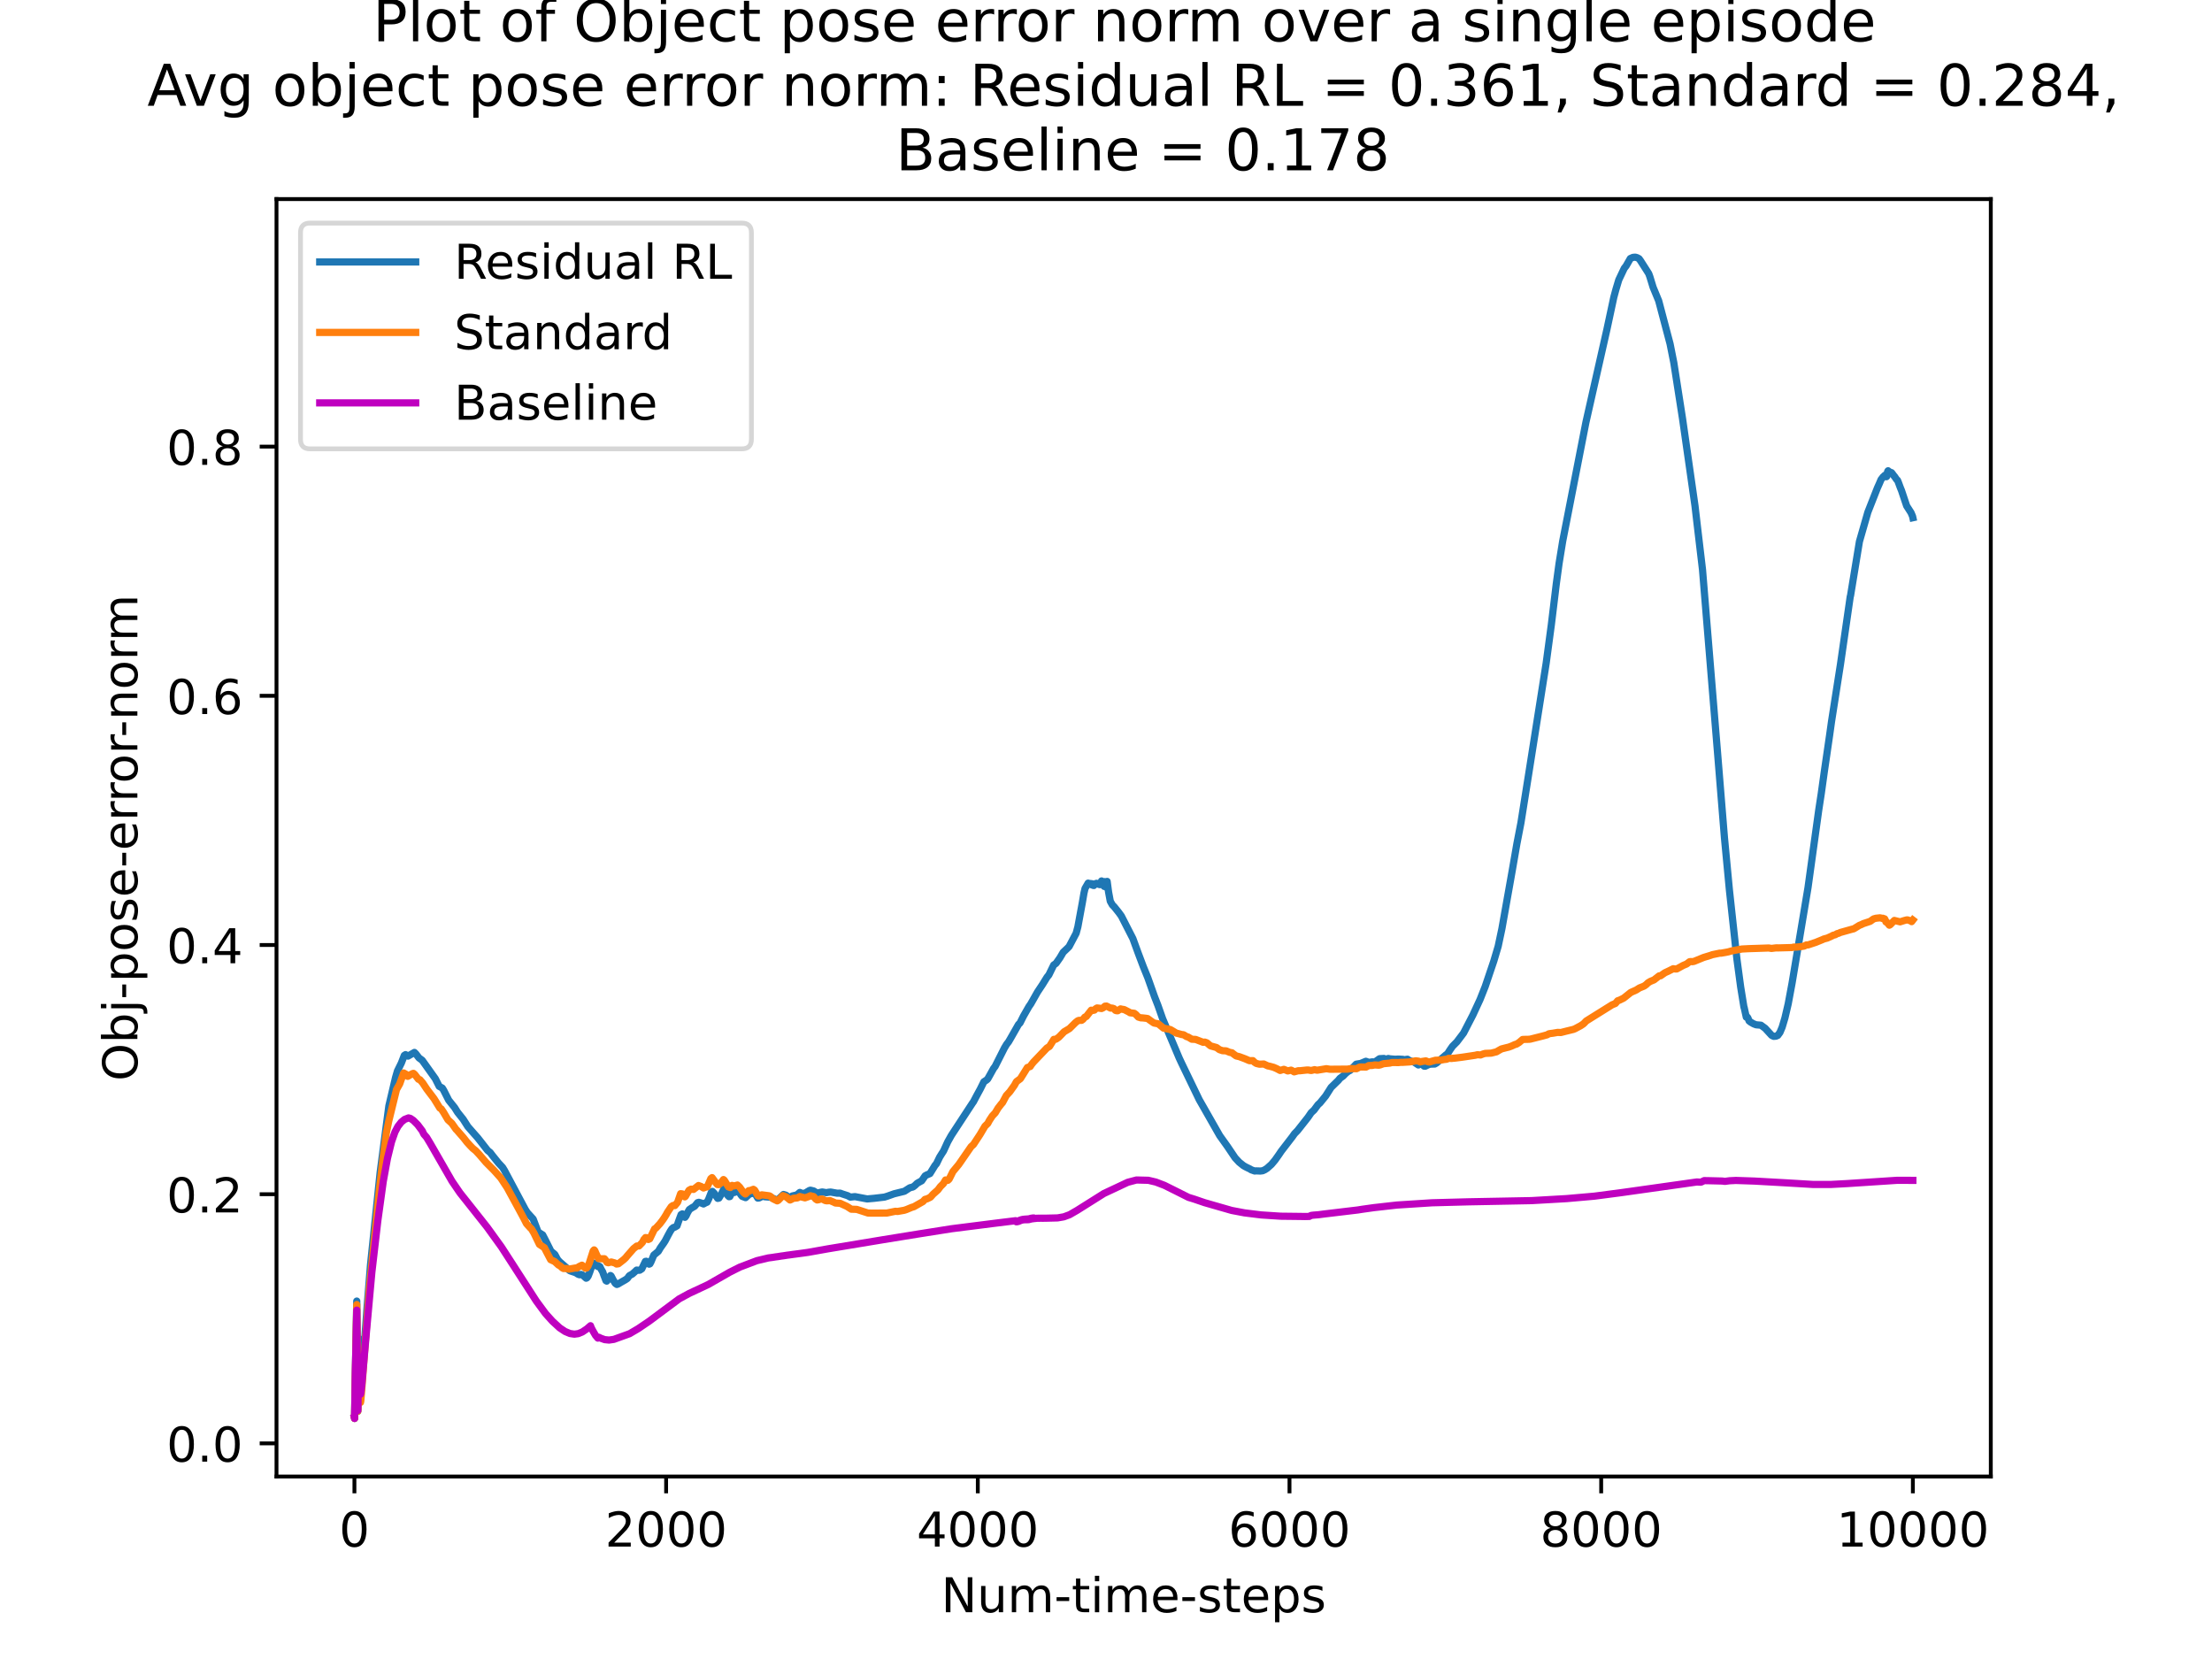 <?xml version="1.0" encoding="utf-8" standalone="no"?>
<!DOCTYPE svg PUBLIC "-//W3C//DTD SVG 1.1//EN"
  "http://www.w3.org/Graphics/SVG/1.1/DTD/svg11.dtd">
<!-- Created with matplotlib (https://matplotlib.org/) -->
<svg height="345.6pt" version="1.1" viewBox="0 0 460.8 345.6" width="460.8pt" xmlns="http://www.w3.org/2000/svg" xmlns:xlink="http://www.w3.org/1999/xlink">
 <defs>
  <style type="text/css">*{stroke-linecap:butt;stroke-linejoin:round;}</style>
 </defs>
 <g id="figure_1">
  <g id="patch_1">
   <path d="M 0 345.6 
L 460.8 345.6 
L 460.8 0 
L 0 0 
z
" style="fill:#ffffff;"/>
  </g>
  <g id="axes_1">
   <g id="patch_2">
    <path d="M 57.6 307.584 
L 414.72 307.584 
L 414.72 41.472 
L 57.6 41.472 
z
" style="fill:#ffffff;"/>
   </g>
   <g id="matplotlib.axis_1">
    <g id="xtick_1">
     <g id="line2d_1">
      <defs>
       <path d="M 0 0 
L 0 3.5 
" id="maf15438e13" style="stroke:#000000;stroke-width:0.8;"/>
      </defs>
      <g>
       <use style="stroke:#000000;stroke-width:0.8;" x="73.833" xlink:href="#maf15438e13" y="307.584"/>
      </g>
     </g>
     <g id="text_1">
      <!-- 0 -->
      <g transform="translate(70.651 322.182)scale(0.1 -0.1)">
       <defs>
        <path d="M 31.781 66.406 
Q 24.172 66.406 20.328 58.906 
Q 16.5 51.422 16.5 36.375 
Q 16.5 21.391 20.328 13.891 
Q 24.172 6.391 31.781 6.391 
Q 39.453 6.391 43.281 13.891 
Q 47.125 21.391 47.125 36.375 
Q 47.125 51.422 43.281 58.906 
Q 39.453 66.406 31.781 66.406 
z
M 31.781 74.219 
Q 44.047 74.219 50.516 64.516 
Q 56.984 54.828 56.984 36.375 
Q 56.984 17.969 50.516 8.266 
Q 44.047 -1.422 31.781 -1.422 
Q 19.531 -1.422 13.062 8.266 
Q 6.594 17.969 6.594 36.375 
Q 6.594 54.828 13.062 64.516 
Q 19.531 74.219 31.781 74.219 
z
" id="DejaVuSans-48"/>
       </defs>
       <use xlink:href="#DejaVuSans-48"/>
      </g>
     </g>
    </g>
    <g id="xtick_2">
     <g id="line2d_2">
      <g>
       <use style="stroke:#000000;stroke-width:0.8;" x="138.764" xlink:href="#maf15438e13" y="307.584"/>
      </g>
     </g>
     <g id="text_2">
      <!-- 2000 -->
      <g transform="translate(126.039 322.182)scale(0.1 -0.1)">
       <defs>
        <path d="M 19.188 8.297 
L 53.609 8.297 
L 53.609 0 
L 7.328 0 
L 7.328 8.297 
Q 12.938 14.109 22.625 23.891 
Q 32.328 33.688 34.812 36.531 
Q 39.547 41.844 41.422 45.531 
Q 43.312 49.219 43.312 52.781 
Q 43.312 58.594 39.234 62.25 
Q 35.156 65.922 28.609 65.922 
Q 23.969 65.922 18.812 64.312 
Q 13.672 62.703 7.812 59.422 
L 7.812 69.391 
Q 13.766 71.781 18.938 73 
Q 24.125 74.219 28.422 74.219 
Q 39.75 74.219 46.484 68.547 
Q 53.219 62.891 53.219 53.422 
Q 53.219 48.922 51.531 44.891 
Q 49.859 40.875 45.406 35.406 
Q 44.188 33.984 37.641 27.219 
Q 31.109 20.453 19.188 8.297 
z
" id="DejaVuSans-50"/>
       </defs>
       <use xlink:href="#DejaVuSans-50"/>
       <use x="63.623" xlink:href="#DejaVuSans-48"/>
       <use x="127.246" xlink:href="#DejaVuSans-48"/>
       <use x="190.869" xlink:href="#DejaVuSans-48"/>
      </g>
     </g>
    </g>
    <g id="xtick_3">
     <g id="line2d_3">
      <g>
       <use style="stroke:#000000;stroke-width:0.8;" x="203.695" xlink:href="#maf15438e13" y="307.584"/>
      </g>
     </g>
     <g id="text_3">
      <!-- 4000 -->
      <g transform="translate(190.97 322.182)scale(0.1 -0.1)">
       <defs>
        <path d="M 37.797 64.312 
L 12.891 25.391 
L 37.797 25.391 
z
M 35.203 72.906 
L 47.609 72.906 
L 47.609 25.391 
L 58.016 25.391 
L 58.016 17.188 
L 47.609 17.188 
L 47.609 0 
L 37.797 0 
L 37.797 17.188 
L 4.891 17.188 
L 4.891 26.703 
z
" id="DejaVuSans-52"/>
       </defs>
       <use xlink:href="#DejaVuSans-52"/>
       <use x="63.623" xlink:href="#DejaVuSans-48"/>
       <use x="127.246" xlink:href="#DejaVuSans-48"/>
       <use x="190.869" xlink:href="#DejaVuSans-48"/>
      </g>
     </g>
    </g>
    <g id="xtick_4">
     <g id="line2d_4">
      <g>
       <use style="stroke:#000000;stroke-width:0.8;" x="268.625" xlink:href="#maf15438e13" y="307.584"/>
      </g>
     </g>
     <g id="text_4">
      <!-- 6000 -->
      <g transform="translate(255.9 322.182)scale(0.1 -0.1)">
       <defs>
        <path d="M 33.016 40.375 
Q 26.375 40.375 22.484 35.828 
Q 18.609 31.297 18.609 23.391 
Q 18.609 15.531 22.484 10.953 
Q 26.375 6.391 33.016 6.391 
Q 39.656 6.391 43.531 10.953 
Q 47.406 15.531 47.406 23.391 
Q 47.406 31.297 43.531 35.828 
Q 39.656 40.375 33.016 40.375 
z
M 52.594 71.297 
L 52.594 62.312 
Q 48.875 64.062 45.094 64.984 
Q 41.312 65.922 37.594 65.922 
Q 27.828 65.922 22.672 59.328 
Q 17.531 52.734 16.797 39.406 
Q 19.672 43.656 24.016 45.922 
Q 28.375 48.188 33.594 48.188 
Q 44.578 48.188 50.953 41.516 
Q 57.328 34.859 57.328 23.391 
Q 57.328 12.156 50.688 5.359 
Q 44.047 -1.422 33.016 -1.422 
Q 20.359 -1.422 13.672 8.266 
Q 6.984 17.969 6.984 36.375 
Q 6.984 53.656 15.188 63.938 
Q 23.391 74.219 37.203 74.219 
Q 40.922 74.219 44.703 73.484 
Q 48.484 72.75 52.594 71.297 
z
" id="DejaVuSans-54"/>
       </defs>
       <use xlink:href="#DejaVuSans-54"/>
       <use x="63.623" xlink:href="#DejaVuSans-48"/>
       <use x="127.246" xlink:href="#DejaVuSans-48"/>
       <use x="190.869" xlink:href="#DejaVuSans-48"/>
      </g>
     </g>
    </g>
    <g id="xtick_5">
     <g id="line2d_5">
      <g>
       <use style="stroke:#000000;stroke-width:0.8;" x="333.556" xlink:href="#maf15438e13" y="307.584"/>
      </g>
     </g>
     <g id="text_5">
      <!-- 8000 -->
      <g transform="translate(320.831 322.182)scale(0.1 -0.1)">
       <defs>
        <path d="M 31.781 34.625 
Q 24.75 34.625 20.719 30.859 
Q 16.703 27.094 16.703 20.516 
Q 16.703 13.922 20.719 10.156 
Q 24.75 6.391 31.781 6.391 
Q 38.812 6.391 42.859 10.172 
Q 46.922 13.969 46.922 20.516 
Q 46.922 27.094 42.891 30.859 
Q 38.875 34.625 31.781 34.625 
z
M 21.922 38.812 
Q 15.578 40.375 12.031 44.719 
Q 8.5 49.078 8.5 55.328 
Q 8.5 64.062 14.719 69.141 
Q 20.953 74.219 31.781 74.219 
Q 42.672 74.219 48.875 69.141 
Q 55.078 64.062 55.078 55.328 
Q 55.078 49.078 51.531 44.719 
Q 48 40.375 41.703 38.812 
Q 48.828 37.156 52.797 32.312 
Q 56.781 27.484 56.781 20.516 
Q 56.781 9.906 50.312 4.234 
Q 43.844 -1.422 31.781 -1.422 
Q 19.734 -1.422 13.25 4.234 
Q 6.781 9.906 6.781 20.516 
Q 6.781 27.484 10.781 32.312 
Q 14.797 37.156 21.922 38.812 
z
M 18.312 54.391 
Q 18.312 48.734 21.844 45.562 
Q 25.391 42.391 31.781 42.391 
Q 38.141 42.391 41.719 45.562 
Q 45.312 48.734 45.312 54.391 
Q 45.312 60.062 41.719 63.234 
Q 38.141 66.406 31.781 66.406 
Q 25.391 66.406 21.844 63.234 
Q 18.312 60.062 18.312 54.391 
z
" id="DejaVuSans-56"/>
       </defs>
       <use xlink:href="#DejaVuSans-56"/>
       <use x="63.623" xlink:href="#DejaVuSans-48"/>
       <use x="127.246" xlink:href="#DejaVuSans-48"/>
       <use x="190.869" xlink:href="#DejaVuSans-48"/>
      </g>
     </g>
    </g>
    <g id="xtick_6">
     <g id="line2d_6">
      <g>
       <use style="stroke:#000000;stroke-width:0.8;" x="398.487" xlink:href="#maf15438e13" y="307.584"/>
      </g>
     </g>
     <g id="text_6">
      <!-- 10000 -->
      <g transform="translate(382.581 322.182)scale(0.1 -0.1)">
       <defs>
        <path d="M 12.406 8.297 
L 28.516 8.297 
L 28.516 63.922 
L 10.984 60.406 
L 10.984 69.391 
L 28.422 72.906 
L 38.281 72.906 
L 38.281 8.297 
L 54.391 8.297 
L 54.391 0 
L 12.406 0 
z
" id="DejaVuSans-49"/>
       </defs>
       <use xlink:href="#DejaVuSans-49"/>
       <use x="63.623" xlink:href="#DejaVuSans-48"/>
       <use x="127.246" xlink:href="#DejaVuSans-48"/>
       <use x="190.869" xlink:href="#DejaVuSans-48"/>
       <use x="254.492" xlink:href="#DejaVuSans-48"/>
      </g>
     </g>
    </g>
    <g id="text_7">
     <!-- Num-time-steps -->
     <g transform="translate(196.056 335.861)scale(0.1 -0.1)">
      <defs>
       <path d="M 9.812 72.906 
L 23.094 72.906 
L 55.422 11.922 
L 55.422 72.906 
L 64.984 72.906 
L 64.984 0 
L 51.703 0 
L 19.391 60.984 
L 19.391 0 
L 9.812 0 
z
" id="DejaVuSans-78"/>
       <path d="M 8.5 21.578 
L 8.5 54.688 
L 17.484 54.688 
L 17.484 21.922 
Q 17.484 14.156 20.5 10.266 
Q 23.531 6.391 29.594 6.391 
Q 36.859 6.391 41.078 11.031 
Q 45.312 15.672 45.312 23.688 
L 45.312 54.688 
L 54.297 54.688 
L 54.297 0 
L 45.312 0 
L 45.312 8.406 
Q 42.047 3.422 37.719 1 
Q 33.406 -1.422 27.688 -1.422 
Q 18.266 -1.422 13.375 4.438 
Q 8.5 10.297 8.5 21.578 
z
M 31.109 56 
z
" id="DejaVuSans-117"/>
       <path d="M 52 44.188 
Q 55.375 50.25 60.062 53.125 
Q 64.75 56 71.094 56 
Q 79.641 56 84.281 50.016 
Q 88.922 44.047 88.922 33.016 
L 88.922 0 
L 79.891 0 
L 79.891 32.719 
Q 79.891 40.578 77.094 44.375 
Q 74.312 48.188 68.609 48.188 
Q 61.625 48.188 57.562 43.547 
Q 53.516 38.922 53.516 30.906 
L 53.516 0 
L 44.484 0 
L 44.484 32.719 
Q 44.484 40.625 41.703 44.406 
Q 38.922 48.188 33.109 48.188 
Q 26.219 48.188 22.156 43.531 
Q 18.109 38.875 18.109 30.906 
L 18.109 0 
L 9.078 0 
L 9.078 54.688 
L 18.109 54.688 
L 18.109 46.188 
Q 21.188 51.219 25.484 53.609 
Q 29.781 56 35.688 56 
Q 41.656 56 45.828 52.969 
Q 50 49.953 52 44.188 
z
" id="DejaVuSans-109"/>
       <path d="M 4.891 31.391 
L 31.203 31.391 
L 31.203 23.391 
L 4.891 23.391 
z
" id="DejaVuSans-45"/>
       <path d="M 18.312 70.219 
L 18.312 54.688 
L 36.812 54.688 
L 36.812 47.703 
L 18.312 47.703 
L 18.312 18.016 
Q 18.312 11.328 20.141 9.422 
Q 21.969 7.516 27.594 7.516 
L 36.812 7.516 
L 36.812 0 
L 27.594 0 
Q 17.188 0 13.234 3.875 
Q 9.281 7.766 9.281 18.016 
L 9.281 47.703 
L 2.688 47.703 
L 2.688 54.688 
L 9.281 54.688 
L 9.281 70.219 
z
" id="DejaVuSans-116"/>
       <path d="M 9.422 54.688 
L 18.406 54.688 
L 18.406 0 
L 9.422 0 
z
M 9.422 75.984 
L 18.406 75.984 
L 18.406 64.594 
L 9.422 64.594 
z
" id="DejaVuSans-105"/>
       <path d="M 56.203 29.594 
L 56.203 25.203 
L 14.891 25.203 
Q 15.484 15.922 20.484 11.062 
Q 25.484 6.203 34.422 6.203 
Q 39.594 6.203 44.453 7.469 
Q 49.312 8.734 54.109 11.281 
L 54.109 2.781 
Q 49.266 0.734 44.188 -0.344 
Q 39.109 -1.422 33.891 -1.422 
Q 20.797 -1.422 13.156 6.188 
Q 5.516 13.812 5.516 26.812 
Q 5.516 40.234 12.766 48.109 
Q 20.016 56 32.328 56 
Q 43.359 56 49.781 48.891 
Q 56.203 41.797 56.203 29.594 
z
M 47.219 32.234 
Q 47.125 39.594 43.094 43.984 
Q 39.062 48.391 32.422 48.391 
Q 24.906 48.391 20.391 44.141 
Q 15.875 39.891 15.188 32.172 
z
" id="DejaVuSans-101"/>
       <path d="M 44.281 53.078 
L 44.281 44.578 
Q 40.484 46.531 36.375 47.5 
Q 32.281 48.484 27.875 48.484 
Q 21.188 48.484 17.844 46.438 
Q 14.5 44.391 14.5 40.281 
Q 14.5 37.156 16.891 35.375 
Q 19.281 33.594 26.516 31.984 
L 29.594 31.297 
Q 39.156 29.25 43.188 25.516 
Q 47.219 21.781 47.219 15.094 
Q 47.219 7.469 41.188 3.016 
Q 35.156 -1.422 24.609 -1.422 
Q 20.219 -1.422 15.453 -0.562 
Q 10.688 0.297 5.422 2 
L 5.422 11.281 
Q 10.406 8.688 15.234 7.391 
Q 20.062 6.109 24.812 6.109 
Q 31.156 6.109 34.562 8.281 
Q 37.984 10.453 37.984 14.406 
Q 37.984 18.062 35.516 20.016 
Q 33.062 21.969 24.703 23.781 
L 21.578 24.516 
Q 13.234 26.266 9.516 29.906 
Q 5.812 33.547 5.812 39.891 
Q 5.812 47.609 11.281 51.797 
Q 16.75 56 26.812 56 
Q 31.781 56 36.172 55.266 
Q 40.578 54.547 44.281 53.078 
z
" id="DejaVuSans-115"/>
       <path d="M 18.109 8.203 
L 18.109 -20.797 
L 9.078 -20.797 
L 9.078 54.688 
L 18.109 54.688 
L 18.109 46.391 
Q 20.953 51.266 25.266 53.625 
Q 29.594 56 35.594 56 
Q 45.562 56 51.781 48.094 
Q 58.016 40.188 58.016 27.297 
Q 58.016 14.406 51.781 6.484 
Q 45.562 -1.422 35.594 -1.422 
Q 29.594 -1.422 25.266 0.953 
Q 20.953 3.328 18.109 8.203 
z
M 48.688 27.297 
Q 48.688 37.203 44.609 42.844 
Q 40.531 48.484 33.406 48.484 
Q 26.266 48.484 22.188 42.844 
Q 18.109 37.203 18.109 27.297 
Q 18.109 17.391 22.188 11.75 
Q 26.266 6.109 33.406 6.109 
Q 40.531 6.109 44.609 11.75 
Q 48.688 17.391 48.688 27.297 
z
" id="DejaVuSans-112"/>
      </defs>
      <use xlink:href="#DejaVuSans-78"/>
      <use x="74.805" xlink:href="#DejaVuSans-117"/>
      <use x="138.184" xlink:href="#DejaVuSans-109"/>
      <use x="235.596" xlink:href="#DejaVuSans-45"/>
      <use x="271.68" xlink:href="#DejaVuSans-116"/>
      <use x="310.889" xlink:href="#DejaVuSans-105"/>
      <use x="338.672" xlink:href="#DejaVuSans-109"/>
      <use x="436.084" xlink:href="#DejaVuSans-101"/>
      <use x="497.607" xlink:href="#DejaVuSans-45"/>
      <use x="533.691" xlink:href="#DejaVuSans-115"/>
      <use x="585.791" xlink:href="#DejaVuSans-116"/>
      <use x="625" xlink:href="#DejaVuSans-101"/>
      <use x="686.523" xlink:href="#DejaVuSans-112"/>
      <use x="750" xlink:href="#DejaVuSans-115"/>
     </g>
    </g>
   </g>
   <g id="matplotlib.axis_2">
    <g id="ytick_1">
     <g id="line2d_7">
      <defs>
       <path d="M 0 0 
L -3.5 0 
" id="m81393dacf2" style="stroke:#000000;stroke-width:0.8;"/>
      </defs>
      <g>
       <use style="stroke:#000000;stroke-width:0.8;" x="57.6" xlink:href="#m81393dacf2" y="300.686"/>
      </g>
     </g>
     <g id="text_8">
      <!-- 0.0 -->
      <g transform="translate(34.697 304.485)scale(0.1 -0.1)">
       <defs>
        <path d="M 10.688 12.406 
L 21 12.406 
L 21 0 
L 10.688 0 
z
" id="DejaVuSans-46"/>
       </defs>
       <use xlink:href="#DejaVuSans-48"/>
       <use x="63.623" xlink:href="#DejaVuSans-46"/>
       <use x="95.41" xlink:href="#DejaVuSans-48"/>
      </g>
     </g>
    </g>
    <g id="ytick_2">
     <g id="line2d_8">
      <g>
       <use style="stroke:#000000;stroke-width:0.8;" x="57.6" xlink:href="#m81393dacf2" y="248.774"/>
      </g>
     </g>
     <g id="text_9">
      <!-- 0.2 -->
      <g transform="translate(34.697 252.573)scale(0.1 -0.1)">
       <use xlink:href="#DejaVuSans-48"/>
       <use x="63.623" xlink:href="#DejaVuSans-46"/>
       <use x="95.41" xlink:href="#DejaVuSans-50"/>
      </g>
     </g>
    </g>
    <g id="ytick_3">
     <g id="line2d_9">
      <g>
       <use style="stroke:#000000;stroke-width:0.8;" x="57.6" xlink:href="#m81393dacf2" y="196.861"/>
      </g>
     </g>
     <g id="text_10">
      <!-- 0.4 -->
      <g transform="translate(34.697 200.66)scale(0.1 -0.1)">
       <use xlink:href="#DejaVuSans-48"/>
       <use x="63.623" xlink:href="#DejaVuSans-46"/>
       <use x="95.41" xlink:href="#DejaVuSans-52"/>
      </g>
     </g>
    </g>
    <g id="ytick_4">
     <g id="line2d_10">
      <g>
       <use style="stroke:#000000;stroke-width:0.8;" x="57.6" xlink:href="#m81393dacf2" y="144.949"/>
      </g>
     </g>
     <g id="text_11">
      <!-- 0.6 -->
      <g transform="translate(34.697 148.748)scale(0.1 -0.1)">
       <use xlink:href="#DejaVuSans-48"/>
       <use x="63.623" xlink:href="#DejaVuSans-46"/>
       <use x="95.41" xlink:href="#DejaVuSans-54"/>
      </g>
     </g>
    </g>
    <g id="ytick_5">
     <g id="line2d_11">
      <g>
       <use style="stroke:#000000;stroke-width:0.8;" x="57.6" xlink:href="#m81393dacf2" y="93.036"/>
      </g>
     </g>
     <g id="text_12">
      <!-- 0.8 -->
      <g transform="translate(34.697 96.836)scale(0.1 -0.1)">
       <use xlink:href="#DejaVuSans-48"/>
       <use x="63.623" xlink:href="#DejaVuSans-46"/>
       <use x="95.41" xlink:href="#DejaVuSans-56"/>
      </g>
     </g>
    </g>
    <g id="text_13">
     <!-- Obj-pose-error-norm -->
     <g transform="translate(28.617 225.204)rotate(-90)scale(0.1 -0.1)">
      <defs>
       <path d="M 39.406 66.219 
Q 28.656 66.219 22.328 58.203 
Q 16.016 50.203 16.016 36.375 
Q 16.016 22.609 22.328 14.594 
Q 28.656 6.594 39.406 6.594 
Q 50.141 6.594 56.422 14.594 
Q 62.703 22.609 62.703 36.375 
Q 62.703 50.203 56.422 58.203 
Q 50.141 66.219 39.406 66.219 
z
M 39.406 74.219 
Q 54.734 74.219 63.906 63.938 
Q 73.094 53.656 73.094 36.375 
Q 73.094 19.141 63.906 8.859 
Q 54.734 -1.422 39.406 -1.422 
Q 24.031 -1.422 14.812 8.828 
Q 5.609 19.094 5.609 36.375 
Q 5.609 53.656 14.812 63.938 
Q 24.031 74.219 39.406 74.219 
z
" id="DejaVuSans-79"/>
       <path d="M 48.688 27.297 
Q 48.688 37.203 44.609 42.844 
Q 40.531 48.484 33.406 48.484 
Q 26.266 48.484 22.188 42.844 
Q 18.109 37.203 18.109 27.297 
Q 18.109 17.391 22.188 11.75 
Q 26.266 6.109 33.406 6.109 
Q 40.531 6.109 44.609 11.75 
Q 48.688 17.391 48.688 27.297 
z
M 18.109 46.391 
Q 20.953 51.266 25.266 53.625 
Q 29.594 56 35.594 56 
Q 45.562 56 51.781 48.094 
Q 58.016 40.188 58.016 27.297 
Q 58.016 14.406 51.781 6.484 
Q 45.562 -1.422 35.594 -1.422 
Q 29.594 -1.422 25.266 0.953 
Q 20.953 3.328 18.109 8.203 
L 18.109 0 
L 9.078 0 
L 9.078 75.984 
L 18.109 75.984 
z
" id="DejaVuSans-98"/>
       <path d="M 9.422 54.688 
L 18.406 54.688 
L 18.406 -0.984 
Q 18.406 -11.422 14.422 -16.109 
Q 10.453 -20.797 1.609 -20.797 
L -1.812 -20.797 
L -1.812 -13.188 
L 0.594 -13.188 
Q 5.719 -13.188 7.562 -10.812 
Q 9.422 -8.453 9.422 -0.984 
z
M 9.422 75.984 
L 18.406 75.984 
L 18.406 64.594 
L 9.422 64.594 
z
" id="DejaVuSans-106"/>
       <path d="M 30.609 48.391 
Q 23.391 48.391 19.188 42.75 
Q 14.984 37.109 14.984 27.297 
Q 14.984 17.484 19.156 11.844 
Q 23.344 6.203 30.609 6.203 
Q 37.797 6.203 41.984 11.859 
Q 46.188 17.531 46.188 27.297 
Q 46.188 37.016 41.984 42.703 
Q 37.797 48.391 30.609 48.391 
z
M 30.609 56 
Q 42.328 56 49.016 48.375 
Q 55.719 40.766 55.719 27.297 
Q 55.719 13.875 49.016 6.219 
Q 42.328 -1.422 30.609 -1.422 
Q 18.844 -1.422 12.172 6.219 
Q 5.516 13.875 5.516 27.297 
Q 5.516 40.766 12.172 48.375 
Q 18.844 56 30.609 56 
z
" id="DejaVuSans-111"/>
       <path d="M 41.109 46.297 
Q 39.594 47.172 37.812 47.578 
Q 36.031 48 33.891 48 
Q 26.266 48 22.188 43.047 
Q 18.109 38.094 18.109 28.812 
L 18.109 0 
L 9.078 0 
L 9.078 54.688 
L 18.109 54.688 
L 18.109 46.188 
Q 20.953 51.172 25.484 53.578 
Q 30.031 56 36.531 56 
Q 37.453 56 38.578 55.875 
Q 39.703 55.766 41.062 55.516 
z
" id="DejaVuSans-114"/>
       <path d="M 54.891 33.016 
L 54.891 0 
L 45.906 0 
L 45.906 32.719 
Q 45.906 40.484 42.875 44.328 
Q 39.844 48.188 33.797 48.188 
Q 26.516 48.188 22.312 43.547 
Q 18.109 38.922 18.109 30.906 
L 18.109 0 
L 9.078 0 
L 9.078 54.688 
L 18.109 54.688 
L 18.109 46.188 
Q 21.344 51.125 25.703 53.562 
Q 30.078 56 35.797 56 
Q 45.219 56 50.047 50.172 
Q 54.891 44.344 54.891 33.016 
z
" id="DejaVuSans-110"/>
      </defs>
      <use xlink:href="#DejaVuSans-79"/>
      <use x="78.711" xlink:href="#DejaVuSans-98"/>
      <use x="142.188" xlink:href="#DejaVuSans-106"/>
      <use x="169.971" xlink:href="#DejaVuSans-45"/>
      <use x="206.055" xlink:href="#DejaVuSans-112"/>
      <use x="269.531" xlink:href="#DejaVuSans-111"/>
      <use x="330.713" xlink:href="#DejaVuSans-115"/>
      <use x="382.812" xlink:href="#DejaVuSans-101"/>
      <use x="444.336" xlink:href="#DejaVuSans-45"/>
      <use x="480.42" xlink:href="#DejaVuSans-101"/>
      <use x="541.943" xlink:href="#DejaVuSans-114"/>
      <use x="581.307" xlink:href="#DejaVuSans-114"/>
      <use x="620.17" xlink:href="#DejaVuSans-111"/>
      <use x="681.352" xlink:href="#DejaVuSans-114"/>
      <use x="716.09" xlink:href="#DejaVuSans-45"/>
      <use x="752.174" xlink:href="#DejaVuSans-110"/>
      <use x="815.553" xlink:href="#DejaVuSans-111"/>
      <use x="876.734" xlink:href="#DejaVuSans-114"/>
      <use x="916.098" xlink:href="#DejaVuSans-109"/>
     </g>
    </g>
   </g>
   <g id="line2d_12">
    <path clip-path="url(#pe93ed4d5ac)" d="M 73.833 295.332 
L 73.865 295.488 
L 74.028 286.001 
L 74.32 271.036 
L 74.515 294.024 
L 74.547 292.088 
L 74.644 278.752 
L 74.677 281.355 
L 74.872 289.132 
L 75.066 290.453 
L 75.131 290.237 
L 75.326 288.217 
L 76.43 272.792 
L 77.177 263.53 
L 79.19 244.239 
L 81.008 230.368 
L 82.404 224.442 
L 82.793 223.108 
L 83.605 221.452 
L 84.222 219.862 
L 84.481 219.699 
L 85.001 220.004 
L 86.332 219.237 
L 86.624 219.523 
L 87.273 220.374 
L 87.955 220.88 
L 90.682 224.702 
L 91.494 226.309 
L 92.143 226.664 
L 92.435 227.138 
L 93.474 229.189 
L 94.708 230.727 
L 95.325 231.709 
L 96.494 233.172 
L 97.468 234.7 
L 98.864 236.289 
L 99.513 237.018 
L 101.591 239.67 
L 102.11 240.083 
L 102.597 240.725 
L 103.831 242.258 
L 104.707 243.198 
L 105.097 243.835 
L 109.415 251.938 
L 109.837 252.598 
L 111.071 253.955 
L 112.077 256.595 
L 112.369 256.824 
L 113.051 257.255 
L 113.635 258.378 
L 114.772 260.648 
L 115.583 261.322 
L 116.135 262.357 
L 116.525 262.808 
L 118.278 264.334 
L 118.668 264.697 
L 118.96 264.81 
L 119.934 265.127 
L 120.323 265.387 
L 120.518 265.491 
L 120.745 265.559 
L 121.037 265.481 
L 121.362 265.607 
L 122.109 266.276 
L 122.271 266.194 
L 122.531 265.833 
L 122.856 264.999 
L 123.44 263.288 
L 123.765 263.138 
L 123.992 263.371 
L 124.317 263.715 
L 124.511 263.679 
L 124.544 263.614 
L 124.576 263.857 
L 124.674 263.823 
L 124.836 263.775 
L 124.966 263.856 
L 125.193 264.343 
L 125.55 264.951 
L 125.745 265.519 
L 126.232 266.787 
L 126.394 266.881 
L 126.654 266.562 
L 127.173 265.712 
L 127.303 265.807 
L 127.758 266.676 
L 128.18 267.353 
L 128.505 267.578 
L 128.797 267.464 
L 129.284 267.168 
L 130.258 266.615 
L 130.68 266.334 
L 131.102 265.749 
L 131.719 265.411 
L 132.206 264.984 
L 132.628 264.581 
L 133.05 264.621 
L 133.277 264.601 
L 133.699 264.323 
L 134.446 262.772 
L 134.641 262.742 
L 134.9 263.06 
L 135.225 263.352 
L 135.387 263.281 
L 135.614 262.86 
L 136.199 261.458 
L 136.426 261.269 
L 137.14 260.678 
L 137.562 259.955 
L 138.244 258.995 
L 138.569 258.491 
L 139.186 257.309 
L 139.64 256.479 
L 139.965 255.986 
L 140.29 255.716 
L 140.452 255.678 
L 140.614 255.622 
L 141.036 255.368 
L 141.393 254.334 
L 141.88 253.019 
L 142.14 252.873 
L 142.335 252.97 
L 142.692 253.591 
L 142.919 253.28 
L 143.211 252.655 
L 143.601 251.97 
L 144.12 251.616 
L 144.705 251.287 
L 145.322 250.534 
L 145.581 250.466 
L 145.776 250.526 
L 146.036 250.596 
L 146.555 250.809 
L 146.977 250.576 
L 147.302 250.442 
L 147.627 249.783 
L 148.211 248.296 
L 148.406 248.192 
L 148.828 248.622 
L 148.958 248.869 
L 149.12 249.074 
L 149.51 249.644 
L 149.769 249.588 
L 150.289 248.737 
L 150.841 247.56 
L 151.003 247.778 
L 151.587 249.013 
L 151.88 249.294 
L 152.042 249.27 
L 152.237 248.872 
L 152.497 248.448 
L 152.691 248.418 
L 152.951 248.429 
L 153.633 248.153 
L 154.055 248.446 
L 154.347 248.905 
L 154.607 249.222 
L 155.321 249.492 
L 156.1 248.768 
L 156.49 248.653 
L 157.204 248.556 
L 157.399 248.814 
L 157.853 249.583 
L 158.146 249.558 
L 158.73 249.241 
L 159.022 249.204 
L 159.249 249.303 
L 159.477 249.32 
L 160.515 249.405 
L 161.879 250.014 
L 162.139 249.848 
L 163.21 248.831 
L 163.73 248.982 
L 163.924 249.134 
L 164.217 249.373 
L 164.541 249.443 
L 164.736 249.351 
L 165.028 249.146 
L 165.71 248.988 
L 165.905 248.975 
L 166.1 248.838 
L 166.619 248.403 
L 167.041 248.588 
L 167.236 248.632 
L 167.853 248.487 
L 168.177 248.265 
L 168.47 248.096 
L 168.599 248.008 
L 168.827 247.94 
L 169.508 248.099 
L 170.19 248.543 
L 171.262 248.307 
L 172.171 248.458 
L 172.56 248.371 
L 173.047 248.328 
L 174.378 248.562 
L 175.028 248.553 
L 175.417 248.703 
L 176.586 249.082 
L 177.138 249.379 
L 177.527 249.339 
L 178.112 249.277 
L 178.469 249.348 
L 180.644 249.757 
L 182.073 249.633 
L 184.248 249.376 
L 184.865 249.185 
L 186.261 248.687 
L 188.403 248.161 
L 189.54 247.433 
L 190.189 247.268 
L 190.611 246.943 
L 191.065 246.501 
L 191.682 246.153 
L 192.007 245.98 
L 192.234 245.651 
L 192.721 244.946 
L 193.046 244.765 
L 193.728 244.479 
L 194.767 242.794 
L 195.091 242.408 
L 195.741 241.063 
L 196.163 240.381 
L 196.552 239.782 
L 197.429 237.87 
L 198.175 236.539 
L 202.591 229.79 
L 202.786 229.523 
L 203.24 228.661 
L 203.597 227.989 
L 204.214 226.859 
L 204.961 225.354 
L 205.48 225.014 
L 205.74 224.792 
L 206.129 224.11 
L 206.974 222.584 
L 207.298 222.163 
L 209.246 218.305 
L 209.701 217.546 
L 210.09 217.048 
L 210.447 216.442 
L 212.168 213.422 
L 212.493 213.096 
L 213.207 211.67 
L 214.343 209.684 
L 214.733 209.125 
L 216.129 206.661 
L 217.168 205.098 
L 218.109 203.573 
L 218.499 203.093 
L 219.505 201.03 
L 219.992 200.684 
L 220.804 199.527 
L 221.486 198.372 
L 222.395 197.51 
L 222.719 197.179 
L 224.18 194.412 
L 224.537 193.092 
L 225.479 187.983 
L 225.804 186.073 
L 226.031 185.09 
L 226.68 183.969 
L 226.713 184.021 
L 227.297 184.071 
L 227.459 184.348 
L 227.492 184.096 
L 227.557 184.223 
L 227.719 184.446 
L 227.849 184.438 
L 227.881 184.467 
L 227.914 184.416 
L 228.206 184.078 
L 228.433 184.008 
L 228.66 184.063 
L 228.855 184.213 
L 229.115 184.285 
L 229.407 184.077 
L 229.472 183.516 
L 229.537 183.742 
L 229.602 183.851 
L 229.634 183.603 
L 229.699 183.829 
L 230.024 184.651 
L 230.121 183.649 
L 230.186 183.932 
L 230.414 184.812 
L 230.641 183.612 
L 230.933 185.821 
L 231.29 187.737 
L 231.712 188.493 
L 232.167 188.97 
L 233.043 190.063 
L 233.595 190.821 
L 235.998 195.515 
L 237.101 198.535 
L 238.173 201.375 
L 239.114 203.691 
L 240.51 207.628 
L 241.225 209.462 
L 242.199 212.224 
L 245.64 220.384 
L 246.127 221.43 
L 249.828 229.097 
L 250.867 230.916 
L 254.081 236.563 
L 255.737 238.883 
L 257.295 241.198 
L 258.139 242.104 
L 259.016 242.81 
L 259.438 243.057 
L 259.762 243.221 
L 260.444 243.549 
L 260.639 243.687 
L 261.386 243.945 
L 261.645 243.915 
L 262.23 243.934 
L 262.522 243.951 
L 263.041 243.887 
L 263.463 243.694 
L 263.95 243.385 
L 264.859 242.574 
L 265.606 241.688 
L 266.418 240.542 
L 266.905 239.817 
L 269.242 236.783 
L 269.664 236.18 
L 270.314 235.511 
L 272.197 233.121 
L 272.489 232.749 
L 273.138 231.8 
L 273.755 231.222 
L 274.567 230.124 
L 274.989 229.748 
L 275.833 228.713 
L 276.157 228.316 
L 277.294 226.524 
L 278.787 225.07 
L 279.144 224.628 
L 279.794 224.16 
L 280.345 223.588 
L 280.735 223.282 
L 280.962 223.116 
L 281.222 223.002 
L 281.417 222.839 
L 282.521 221.688 
L 283.17 221.581 
L 283.332 221.583 
L 284.534 221.082 
L 285.15 221.313 
L 285.897 221.203 
L 286.222 221.262 
L 286.644 221.074 
L 287.39 220.545 
L 288.3 220.494 
L 288.657 220.677 
L 289.209 220.499 
L 289.533 220.57 
L 290.605 220.66 
L 291.156 220.633 
L 291.416 220.631 
L 292.293 220.682 
L 292.488 220.766 
L 293.202 220.655 
L 293.559 220.892 
L 293.916 221.036 
L 294.565 221.25 
L 295.474 221.857 
L 295.929 221.608 
L 296.416 221.844 
L 296.676 222.099 
L 296.903 222.113 
L 297.52 221.817 
L 297.779 221.725 
L 298.104 221.68 
L 298.883 221.657 
L 299.273 221.432 
L 301.253 219.721 
L 301.513 219.578 
L 302.097 218.661 
L 302.584 217.965 
L 303.299 217.24 
L 303.493 217.049 
L 304.889 215.201 
L 306.837 211.429 
L 308.331 208.194 
L 309.402 205.49 
L 311.188 200.199 
L 312.097 197.133 
L 312.876 193.456 
L 314.986 181.579 
L 315.993 175.777 
L 316.837 171.414 
L 318.46 161.186 
L 322.096 138.146 
L 323.167 130.182 
L 324.206 121.609 
L 324.791 117.316 
L 325.537 112.734 
L 330.375 87.977 
L 334.758 68.584 
L 336.186 61.917 
L 336.641 60.237 
L 337.225 58.292 
L 338.361 55.895 
L 338.751 55.394 
L 339.627 53.858 
L 340.179 53.612 
L 340.666 53.572 
L 341.056 53.684 
L 341.445 53.893 
L 341.738 54.294 
L 343.004 56.276 
L 343.458 56.996 
L 343.686 57.61 
L 344.367 59.834 
L 345.536 62.665 
L 347.906 71.633 
L 348.685 75.558 
L 350.503 87.216 
L 353.101 105.395 
L 353.49 108.741 
L 354.659 118.635 
L 357.841 157.363 
L 359.237 174.548 
L 360.275 185.483 
L 361.834 199.822 
L 362.613 205.613 
L 363.295 209.819 
L 363.327 209.829 
L 363.782 211.891 
L 363.879 211.751 
L 364.106 212.019 
L 364.366 212.677 
L 364.691 212.928 
L 365.308 213.282 
L 365.827 213.482 
L 366.833 213.568 
L 367.71 214.209 
L 369.074 215.697 
L 369.496 215.893 
L 369.983 215.852 
L 370.34 215.698 
L 370.794 215.078 
L 371.249 214.002 
L 371.833 212.049 
L 372.515 209.13 
L 373.327 204.761 
L 376.638 184.923 
L 378.878 168.741 
L 379.398 165.332 
L 380.047 160.675 
L 381.151 153.094 
L 381.54 150.306 
L 381.703 149.263 
L 383.391 138.466 
L 385.436 124.296 
L 385.501 124.082 
L 387.352 112.812 
L 389.105 106.709 
L 391.085 101.673 
L 391.507 100.733 
L 391.864 99.89 
L 392.059 99.651 
L 392.319 99.303 
L 392.416 99.249 
L 392.643 99.015 
L 392.741 99.094 
L 392.806 98.956 
L 392.838 99.104 
L 392.903 99.151 
L 392.968 99.311 
L 393.033 99.262 
L 393.228 98.211 
L 393.325 98.07 
L 393.358 98.155 
L 393.747 98.357 
L 393.942 98.559 
L 394.007 98.447 
L 394.072 98.502 
L 394.267 98.753 
L 394.494 99.068 
L 394.656 99.245 
L 394.981 99.723 
L 395.176 99.983 
L 395.273 100.034 
L 395.436 100.406 
L 395.89 101.628 
L 396.117 102.178 
L 397.189 105.382 
L 398.098 106.798 
L 398.422 107.558 
L 398.487 107.854 
L 398.487 107.854 
" style="fill:none;stroke:#1f77b4;stroke-linecap:square;stroke-width:1.5;"/>
   </g>
   <g id="line2d_13">
    <path clip-path="url(#pe93ed4d5ac)" d="M 73.833 295.332 
L 73.865 295.488 
L 74.028 286.45 
L 74.32 271.758 
L 74.547 293.983 
L 74.579 292.708 
L 74.644 283.31 
L 74.709 284.894 
L 74.904 290.704 
L 75.066 292.166 
L 75.099 292.151 
L 75.164 291.811 
L 75.424 288.648 
L 76.949 268.348 
L 79.06 247.659 
L 79.839 240.958 
L 80.488 235.994 
L 80.975 233.592 
L 82.598 226.977 
L 83.15 226.001 
L 83.28 225.758 
L 83.572 224.927 
L 84.092 223.516 
L 84.611 223.807 
L 84.936 224.227 
L 85.131 224.122 
L 85.488 223.889 
L 86.007 223.621 
L 86.137 223.604 
L 86.397 223.83 
L 87.176 224.833 
L 87.468 224.915 
L 88.053 225.587 
L 88.897 226.864 
L 90.423 228.878 
L 91.624 230.832 
L 91.916 231 
L 92.403 231.726 
L 93.312 233.267 
L 94.124 234.015 
L 95 235.262 
L 95.163 235.411 
L 96.591 237.053 
L 97.273 237.925 
L 97.922 238.64 
L 98.474 239.213 
L 99.091 239.709 
L 99.87 240.543 
L 101.266 242.168 
L 102.824 243.73 
L 103.181 244.118 
L 104.318 245.39 
L 105.649 247.412 
L 107.889 251.52 
L 109.058 253.691 
L 109.675 254.904 
L 110.032 255.307 
L 110.486 255.805 
L 110.713 256.01 
L 111.233 256.875 
L 112.369 259.226 
L 113.408 259.92 
L 113.798 260.684 
L 114.707 262.415 
L 115.551 262.803 
L 116.395 263.576 
L 116.622 263.649 
L 117.142 264.123 
L 117.401 264.26 
L 118.051 264.244 
L 118.473 264.391 
L 119.609 264.19 
L 119.999 264.129 
L 120.161 264.168 
L 120.648 263.836 
L 121.232 263.56 
L 121.492 263.78 
L 121.947 264.186 
L 122.206 264.15 
L 122.498 263.752 
L 122.758 263.119 
L 123.57 260.585 
L 123.765 260.374 
L 123.797 260.406 
L 123.894 260.5 
L 124.154 261.103 
L 124.674 262.183 
L 125.485 262.225 
L 125.907 262.213 
L 126.07 262.395 
L 126.459 262.985 
L 126.719 263.053 
L 127.336 262.893 
L 128.115 263.105 
L 128.44 263.324 
L 128.829 263.265 
L 129.933 262.402 
L 130.323 262.037 
L 130.647 261.639 
L 131.978 260.115 
L 132.303 259.856 
L 132.66 259.568 
L 133.115 259.551 
L 133.829 258.815 
L 134.154 258.173 
L 134.218 258.133 
L 134.478 257.807 
L 134.673 257.829 
L 135.063 258.211 
L 135.355 258.072 
L 135.647 257.466 
L 136.361 255.998 
L 136.621 255.851 
L 137.465 254.936 
L 138.082 254.118 
L 138.407 253.639 
L 138.829 252.947 
L 139.023 252.574 
L 139.835 251.369 
L 140.192 251.125 
L 140.582 251.151 
L 141.166 250.442 
L 141.783 248.666 
L 141.978 248.687 
L 142.173 248.727 
L 142.335 248.89 
L 142.659 249.332 
L 142.789 249.223 
L 143.179 248.528 
L 143.536 247.946 
L 143.958 247.717 
L 144.478 247.774 
L 145.516 246.961 
L 145.711 247.046 
L 146.036 247.159 
L 146.555 247.48 
L 146.912 247.344 
L 147.335 247.226 
L 147.757 246.265 
L 148.081 245.522 
L 148.341 245.32 
L 149.218 246.517 
L 149.445 246.762 
L 149.704 246.788 
L 150.159 246.464 
L 150.386 246.14 
L 150.711 245.723 
L 150.873 245.849 
L 151.75 247.257 
L 152.139 247.391 
L 152.497 246.94 
L 152.691 246.985 
L 152.951 247.052 
L 153.633 246.865 
L 154.087 247.305 
L 154.802 248.319 
L 155.061 248.582 
L 155.289 248.73 
L 155.483 248.569 
L 155.97 248.033 
L 156.165 248.094 
L 156.327 247.984 
L 156.944 247.752 
L 157.204 247.926 
L 157.431 248.309 
L 157.886 249.106 
L 158.113 249.149 
L 158.243 249.08 
L 158.697 248.902 
L 160.288 249.11 
L 160.548 249.277 
L 161.035 249.733 
L 161.912 250.163 
L 162.139 250.038 
L 163.08 249.067 
L 163.308 249.14 
L 163.567 249.25 
L 163.892 249.422 
L 164.574 249.984 
L 164.866 249.855 
L 165.223 249.639 
L 166.132 249.544 
L 166.619 249.261 
L 167.69 249.537 
L 168.437 249.276 
L 168.827 249.094 
L 169.508 249.272 
L 169.93 249.793 
L 170.223 249.977 
L 170.58 249.918 
L 170.872 249.792 
L 171.294 249.783 
L 171.911 250.095 
L 172.236 250.156 
L 172.593 250.132 
L 172.885 250.102 
L 173.729 250.451 
L 174.021 250.61 
L 175.028 250.671 
L 175.417 250.856 
L 176.424 251.311 
L 177.333 251.897 
L 178.469 251.936 
L 180.839 252.703 
L 181.521 252.712 
L 184.702 252.707 
L 186.52 252.333 
L 186.975 252.369 
L 188.371 252.123 
L 188.825 251.974 
L 189.897 251.527 
L 190.384 251.379 
L 192.267 250.312 
L 192.689 249.849 
L 193.143 249.733 
L 193.825 249.399 
L 194.377 248.778 
L 195.383 247.881 
L 195.903 247.184 
L 196.52 246.571 
L 196.974 245.806 
L 197.266 245.903 
L 197.461 245.884 
L 197.721 245.636 
L 198.013 245.058 
L 198.5 244.074 
L 199.734 242.581 
L 202.299 238.865 
L 202.786 238.426 
L 204.149 236.354 
L 205.188 234.602 
L 205.772 234.035 
L 206.097 233.418 
L 206.714 232.477 
L 207.331 231.819 
L 207.915 230.844 
L 208.175 230.508 
L 208.532 230.049 
L 208.857 229.672 
L 209.636 228.214 
L 210.35 227.449 
L 211.324 226.085 
L 211.746 225.321 
L 212.558 224.721 
L 213.207 223.688 
L 214.019 222.379 
L 214.603 222.181 
L 214.895 221.742 
L 215.285 221.259 
L 218.077 218.332 
L 218.629 217.985 
L 219.116 217.208 
L 219.538 216.515 
L 219.797 216.521 
L 219.992 216.475 
L 220.577 216.064 
L 221.68 214.931 
L 222.784 214.277 
L 224.05 213.019 
L 224.537 212.636 
L 224.797 212.556 
L 225.317 212.553 
L 225.609 212.348 
L 225.998 211.881 
L 226.291 211.763 
L 227.329 210.438 
L 227.622 210.498 
L 227.979 210.424 
L 228.238 210.15 
L 228.531 209.977 
L 229.018 210.028 
L 229.472 210.096 
L 229.829 209.927 
L 230.186 209.605 
L 230.511 209.581 
L 231.355 210.011 
L 231.615 209.998 
L 231.81 210.037 
L 232.069 210.131 
L 232.362 210.473 
L 232.524 210.535 
L 232.751 210.564 
L 232.849 210.555 
L 233.433 210.17 
L 233.66 210.226 
L 233.92 210.271 
L 234.18 210.309 
L 234.991 210.724 
L 235.154 210.806 
L 235.413 210.979 
L 236.29 211.089 
L 236.615 211.329 
L 237.134 211.876 
L 237.653 212.038 
L 237.913 212.035 
L 238.692 212.12 
L 239.082 212.184 
L 239.634 212.593 
L 240.381 213.11 
L 241.29 213.282 
L 242.393 214.188 
L 243.789 214.464 
L 244.341 214.785 
L 245.088 215.238 
L 245.38 215.293 
L 246.127 215.504 
L 246.549 215.553 
L 247.198 215.952 
L 247.523 216.039 
L 247.685 216.141 
L 248.27 216.489 
L 249.081 216.533 
L 250.64 217.136 
L 250.964 217.08 
L 251.419 217.236 
L 252.165 217.873 
L 253.432 218.219 
L 254.016 218.653 
L 254.665 218.878 
L 255.412 218.91 
L 256.159 219.221 
L 256.646 219.312 
L 256.97 219.573 
L 257.522 219.974 
L 258.172 220.121 
L 259.373 220.568 
L 260.282 220.962 
L 260.996 220.947 
L 261.321 221.28 
L 261.71 221.531 
L 262.36 221.692 
L 263.269 221.651 
L 264.113 222.047 
L 264.437 222.103 
L 265.314 222.34 
L 265.963 222.621 
L 266.678 223 
L 267.457 222.76 
L 268.268 223.096 
L 268.95 222.93 
L 269.21 223.052 
L 269.599 223.287 
L 270.476 223.047 
L 270.768 223.061 
L 272.294 222.898 
L 272.554 222.904 
L 273.138 223.006 
L 273.852 222.833 
L 274.372 222.949 
L 276.32 222.629 
L 277.066 222.745 
L 280.703 222.716 
L 281.449 222.6 
L 282.586 222.637 
L 283.202 222.307 
L 283.527 222.27 
L 284.566 222.291 
L 285.15 221.971 
L 285.8 221.958 
L 286.384 221.845 
L 287.228 221.904 
L 287.553 221.828 
L 288.202 221.588 
L 289.501 221.466 
L 289.988 221.342 
L 291.351 221.353 
L 291.806 221.301 
L 292.228 221.305 
L 293.656 221.217 
L 294.273 221.12 
L 294.922 220.981 
L 295.539 221.064 
L 295.864 221.219 
L 296.254 221.116 
L 297.033 220.999 
L 297.487 221.188 
L 297.779 221.231 
L 298.201 221.099 
L 299.013 220.873 
L 300.279 220.822 
L 300.831 220.716 
L 301.351 220.661 
L 301.805 220.459 
L 302.39 220.5 
L 302.714 220.454 
L 303.071 220.43 
L 304.662 220.228 
L 307.324 219.83 
L 307.779 219.718 
L 308.428 219.769 
L 308.948 219.564 
L 309.402 219.438 
L 310.344 219.403 
L 310.668 219.383 
L 311.512 219.167 
L 311.74 219.12 
L 312.064 218.916 
L 312.778 218.513 
L 313.785 218.255 
L 314.304 218.131 
L 314.921 217.902 
L 315.635 217.574 
L 315.863 217.541 
L 316.447 217.176 
L 317.194 216.539 
L 317.551 216.525 
L 317.746 216.52 
L 318.525 216.505 
L 318.817 216.466 
L 319.109 216.392 
L 321.414 215.812 
L 322.291 215.572 
L 322.648 215.361 
L 322.973 215.303 
L 323.46 215.244 
L 324.499 215.066 
L 325.148 215.093 
L 326.122 214.845 
L 327.778 214.438 
L 328.135 214.289 
L 329.271 213.682 
L 329.758 213.359 
L 329.985 213.17 
L 330.44 212.689 
L 335.829 209.323 
L 336.511 209.044 
L 336.998 208.474 
L 337.387 208.345 
L 338.231 207.931 
L 339.725 206.742 
L 340.861 206.234 
L 341.543 205.8 
L 342.29 205.503 
L 342.517 205.404 
L 342.939 205.102 
L 343.296 204.748 
L 343.783 204.45 
L 344.562 204.127 
L 345.634 203.289 
L 345.926 203.274 
L 346.835 202.641 
L 347.711 202.23 
L 348.555 201.806 
L 349.01 201.854 
L 349.302 201.849 
L 350.633 201.119 
L 351.347 200.819 
L 351.964 200.349 
L 352.192 200.31 
L 352.581 200.331 
L 352.906 200.268 
L 354.886 199.459 
L 356.347 199.013 
L 356.704 198.879 
L 358.263 198.557 
L 358.522 198.566 
L 360.016 198.295 
L 360.633 198.117 
L 361.347 197.971 
L 362.873 197.696 
L 364.269 197.624 
L 365.048 197.598 
L 365.73 197.578 
L 368.489 197.483 
L 369.009 197.579 
L 369.95 197.462 
L 370.632 197.463 
L 373.327 197.389 
L 373.651 197.292 
L 374.171 197.296 
L 374.982 197.225 
L 375.469 197.147 
L 375.859 197.079 
L 376.313 196.838 
L 376.638 196.849 
L 377.904 196.426 
L 378.261 196.311 
L 379.657 195.741 
L 379.917 195.616 
L 380.144 195.552 
L 380.664 195.416 
L 381.67 194.96 
L 381.865 194.826 
L 382.092 194.788 
L 382.352 194.709 
L 382.709 194.491 
L 383.001 194.429 
L 383.391 194.248 
L 385.891 193.547 
L 386.15 193.498 
L 386.962 193.004 
L 387.319 192.777 
L 387.676 192.638 
L 388.196 192.393 
L 389.592 191.933 
L 390.306 191.423 
L 390.793 191.288 
L 391.637 191.197 
L 391.994 191.282 
L 392.124 191.327 
L 392.189 191.356 
L 392.221 191.281 
L 392.611 191.418 
L 392.773 191.732 
L 392.871 192.05 
L 392.936 192.021 
L 393.098 192.15 
L 393.585 192.735 
L 393.747 192.653 
L 394.624 191.744 
L 394.981 191.833 
L 395.825 192.035 
L 396.669 191.771 
L 397.221 191.627 
L 397.416 191.634 
L 397.805 191.782 
L 398.033 191.772 
L 398.228 191.997 
L 398.26 191.957 
L 398.487 191.661 
L 398.487 191.661 
" style="fill:none;stroke:#ff7f0e;stroke-linecap:square;stroke-width:1.5;"/>
   </g>
   <g id="line2d_14">
    <path clip-path="url(#pe93ed4d5ac)" d="M 73.833 295.332 
L 73.865 295.487 
L 74.028 285.638 
L 74.32 272.922 
L 74.547 293.825 
L 74.579 292.655 
L 74.677 283.594 
L 74.742 285.281 
L 74.904 289.189 
L 75.099 290.449 
L 75.164 290.246 
L 75.391 288.26 
L 76.333 277.482 
L 77.469 265.003 
L 78.703 254.329 
L 79.839 246.11 
L 80.715 241.31 
L 81.56 237.877 
L 82.274 235.829 
L 82.891 234.655 
L 83.605 233.744 
L 84.287 233.193 
L 85.098 232.88 
L 85.488 232.976 
L 86.105 233.399 
L 87.014 234.311 
L 87.988 235.61 
L 88.118 235.912 
L 88.312 236.29 
L 88.864 236.922 
L 89.643 238.212 
L 94.156 246.059 
L 95.812 248.485 
L 97.89 251.101 
L 101.493 255.654 
L 104.448 259.749 
L 107.077 263.814 
L 111.72 271.02 
L 113.668 273.664 
L 115.096 275.244 
L 116.59 276.619 
L 117.726 277.375 
L 118.732 277.793 
L 119.641 277.931 
L 120.453 277.823 
L 121.297 277.478 
L 122.271 276.824 
L 123.018 276.172 
L 123.05 276.323 
L 123.343 276.936 
L 123.57 277.346 
L 124.057 278.176 
L 124.544 278.752 
L 124.739 278.574 
L 125.193 278.791 
L 125.972 279.069 
L 126.881 279.159 
L 127.888 279.012 
L 129.024 278.602 
L 130.42 278.101 
L 131.167 277.828 
L 132.92 276.799 
L 135.225 275.24 
L 141.491 270.577 
L 143.601 269.428 
L 147.529 267.593 
L 151.977 265.046 
L 154.12 263.965 
L 157.691 262.614 
L 160.061 262.05 
L 160.451 262.001 
L 160.873 261.945 
L 161.619 261.827 
L 162.041 261.774 
L 162.788 261.653 
L 163.21 261.6 
L 163.957 261.482 
L 164.379 261.43 
L 165.158 261.319 
L 165.775 261.24 
L 166.879 261.092 
L 168.34 260.889 
L 172.495 260.15 
L 183.956 258.253 
L 191.26 257.07 
L 198.24 255.967 
L 207.233 254.828 
L 211.584 254.293 
L 211.714 254.522 
L 211.908 254.509 
L 212.136 254.328 
L 212.168 254.451 
L 212.2 254.3 
L 212.233 254.421 
L 212.33 254.245 
L 212.363 254.367 
L 212.395 254.219 
L 212.428 254.34 
L 212.525 254.169 
L 212.558 254.287 
L 212.59 254.145 
L 212.623 254.262 
L 212.72 254.102 
L 212.752 254.218 
L 212.785 254.083 
L 212.817 254.199 
L 212.915 254.05 
L 213.012 254.152 
L 213.11 254.012 
L 213.207 254.122 
L 213.304 253.986 
L 213.402 254.106 
L 213.499 253.967 
L 213.597 254.1 
L 213.694 253.953 
L 213.791 254.098 
L 213.889 253.943 
L 213.986 254.097 
L 214.083 253.927 
L 214.181 254.088 
L 214.278 253.906 
L 214.311 254.072 
L 214.376 254.056 
L 214.473 253.875 
L 214.506 254.021 
L 214.538 253.858 
L 214.57 254.003 
L 214.668 253.815 
L 214.733 253.798 
L 214.765 253.957 
L 214.863 253.774 
L 214.96 253.918 
L 215.057 253.744 
L 215.155 253.889 
L 215.252 253.722 
L 215.35 253.87 
L 215.382 253.726 
L 215.447 253.794 
L 215.577 253.839 
L 215.869 253.808 
L 216.031 253.772 
L 216.194 253.797 
L 216.356 253.767 
L 216.518 253.789 
L 216.746 253.771 
L 217.038 253.778 
L 217.687 253.777 
L 220.317 253.712 
L 221.615 253.486 
L 222.817 253.045 
L 224.375 252.146 
L 229.959 248.631 
L 234.926 246.297 
L 236.744 245.814 
L 239.212 245.875 
L 240.77 246.241 
L 242.556 246.92 
L 244.763 248.018 
L 247.588 249.434 
L 248.789 249.802 
L 250.932 250.535 
L 256.581 252.158 
L 259.243 252.66 
L 262.717 253.09 
L 266.807 253.358 
L 270.801 253.404 
L 271.872 253.422 
L 272.749 253.402 
L 273.106 253.2 
L 273.56 253.139 
L 274.664 253.052 
L 275.703 252.913 
L 282.878 252.056 
L 283.722 251.921 
L 286.189 251.574 
L 290.994 251.032 
L 298.299 250.563 
L 305.831 250.363 
L 319.044 250.11 
L 326.381 249.69 
L 332.128 249.183 
L 337.744 248.449 
L 353.49 246.227 
L 354.204 246.268 
L 354.367 246.26 
L 355.016 245.943 
L 356.087 245.963 
L 358.75 246.029 
L 359.334 246.101 
L 360.275 245.975 
L 361.607 245.907 
L 365.502 246.039 
L 371.898 246.397 
L 377.709 246.744 
L 381.41 246.743 
L 384.787 246.562 
L 395.176 245.882 
L 398.487 245.891 
L 398.487 245.891 
" style="fill:none;stroke:#bf00bf;stroke-linecap:square;stroke-width:1.5;"/>
   </g>
   <g id="patch_3">
    <path d="M 57.6 307.584 
L 57.6 41.472 
" style="fill:none;stroke:#000000;stroke-linecap:square;stroke-linejoin:miter;stroke-width:0.8;"/>
   </g>
   <g id="patch_4">
    <path d="M 414.72 307.584 
L 414.72 41.472 
" style="fill:none;stroke:#000000;stroke-linecap:square;stroke-linejoin:miter;stroke-width:0.8;"/>
   </g>
   <g id="patch_5">
    <path d="M 57.6 307.584 
L 414.72 307.584 
" style="fill:none;stroke:#000000;stroke-linecap:square;stroke-linejoin:miter;stroke-width:0.8;"/>
   </g>
   <g id="patch_6">
    <path d="M 57.6 41.472 
L 414.72 41.472 
" style="fill:none;stroke:#000000;stroke-linecap:square;stroke-linejoin:miter;stroke-width:0.8;"/>
   </g>
   <g id="text_14">
    <!-- Plot of Object pose error norm over a single episode  -->
    <g transform="translate(77.671 8.597)scale(0.12 -0.12)">
     <defs>
      <path d="M 19.672 64.797 
L 19.672 37.406 
L 32.078 37.406 
Q 38.969 37.406 42.719 40.969 
Q 46.484 44.531 46.484 51.125 
Q 46.484 57.672 42.719 61.234 
Q 38.969 64.797 32.078 64.797 
z
M 9.812 72.906 
L 32.078 72.906 
Q 44.344 72.906 50.609 67.359 
Q 56.891 61.812 56.891 51.125 
Q 56.891 40.328 50.609 34.812 
Q 44.344 29.297 32.078 29.297 
L 19.672 29.297 
L 19.672 0 
L 9.812 0 
z
" id="DejaVuSans-80"/>
      <path d="M 9.422 75.984 
L 18.406 75.984 
L 18.406 0 
L 9.422 0 
z
" id="DejaVuSans-108"/>
      <path id="DejaVuSans-32"/>
      <path d="M 37.109 75.984 
L 37.109 68.5 
L 28.516 68.5 
Q 23.688 68.5 21.797 66.547 
Q 19.922 64.594 19.922 59.516 
L 19.922 54.688 
L 34.719 54.688 
L 34.719 47.703 
L 19.922 47.703 
L 19.922 0 
L 10.891 0 
L 10.891 47.703 
L 2.297 47.703 
L 2.297 54.688 
L 10.891 54.688 
L 10.891 58.5 
Q 10.891 67.625 15.141 71.797 
Q 19.391 75.984 28.609 75.984 
z
" id="DejaVuSans-102"/>
      <path d="M 48.781 52.594 
L 48.781 44.188 
Q 44.969 46.297 41.141 47.344 
Q 37.312 48.391 33.406 48.391 
Q 24.656 48.391 19.812 42.844 
Q 14.984 37.312 14.984 27.297 
Q 14.984 17.281 19.812 11.734 
Q 24.656 6.203 33.406 6.203 
Q 37.312 6.203 41.141 7.25 
Q 44.969 8.297 48.781 10.406 
L 48.781 2.094 
Q 45.016 0.344 40.984 -0.531 
Q 36.969 -1.422 32.422 -1.422 
Q 20.062 -1.422 12.781 6.344 
Q 5.516 14.109 5.516 27.297 
Q 5.516 40.672 12.859 48.328 
Q 20.219 56 33.016 56 
Q 37.156 56 41.109 55.141 
Q 45.062 54.297 48.781 52.594 
z
" id="DejaVuSans-99"/>
      <path d="M 2.984 54.688 
L 12.5 54.688 
L 29.594 8.797 
L 46.688 54.688 
L 56.203 54.688 
L 35.688 0 
L 23.484 0 
z
" id="DejaVuSans-118"/>
      <path d="M 34.281 27.484 
Q 23.391 27.484 19.188 25 
Q 14.984 22.516 14.984 16.5 
Q 14.984 11.719 18.141 8.906 
Q 21.297 6.109 26.703 6.109 
Q 34.188 6.109 38.703 11.406 
Q 43.219 16.703 43.219 25.484 
L 43.219 27.484 
z
M 52.203 31.203 
L 52.203 0 
L 43.219 0 
L 43.219 8.297 
Q 40.141 3.328 35.547 0.953 
Q 30.953 -1.422 24.312 -1.422 
Q 15.922 -1.422 10.953 3.297 
Q 6 8.016 6 15.922 
Q 6 25.141 12.172 29.828 
Q 18.359 34.516 30.609 34.516 
L 43.219 34.516 
L 43.219 35.406 
Q 43.219 41.609 39.141 45 
Q 35.062 48.391 27.688 48.391 
Q 23 48.391 18.547 47.266 
Q 14.109 46.141 10.016 43.891 
L 10.016 52.203 
Q 14.938 54.109 19.578 55.047 
Q 24.219 56 28.609 56 
Q 40.484 56 46.344 49.844 
Q 52.203 43.703 52.203 31.203 
z
" id="DejaVuSans-97"/>
      <path d="M 45.406 27.984 
Q 45.406 37.75 41.375 43.109 
Q 37.359 48.484 30.078 48.484 
Q 22.859 48.484 18.828 43.109 
Q 14.797 37.75 14.797 27.984 
Q 14.797 18.266 18.828 12.891 
Q 22.859 7.516 30.078 7.516 
Q 37.359 7.516 41.375 12.891 
Q 45.406 18.266 45.406 27.984 
z
M 54.391 6.781 
Q 54.391 -7.172 48.188 -13.984 
Q 42 -20.797 29.203 -20.797 
Q 24.469 -20.797 20.266 -20.094 
Q 16.062 -19.391 12.109 -17.922 
L 12.109 -9.188 
Q 16.062 -11.328 19.922 -12.344 
Q 23.781 -13.375 27.781 -13.375 
Q 36.625 -13.375 41.016 -8.766 
Q 45.406 -4.156 45.406 5.172 
L 45.406 9.625 
Q 42.625 4.781 38.281 2.391 
Q 33.938 0 27.875 0 
Q 17.828 0 11.672 7.656 
Q 5.516 15.328 5.516 27.984 
Q 5.516 40.672 11.672 48.328 
Q 17.828 56 27.875 56 
Q 33.938 56 38.281 53.609 
Q 42.625 51.219 45.406 46.391 
L 45.406 54.688 
L 54.391 54.688 
z
" id="DejaVuSans-103"/>
      <path d="M 45.406 46.391 
L 45.406 75.984 
L 54.391 75.984 
L 54.391 0 
L 45.406 0 
L 45.406 8.203 
Q 42.578 3.328 38.25 0.953 
Q 33.938 -1.422 27.875 -1.422 
Q 17.969 -1.422 11.734 6.484 
Q 5.516 14.406 5.516 27.297 
Q 5.516 40.188 11.734 48.094 
Q 17.969 56 27.875 56 
Q 33.938 56 38.25 53.625 
Q 42.578 51.266 45.406 46.391 
z
M 14.797 27.297 
Q 14.797 17.391 18.875 11.75 
Q 22.953 6.109 30.078 6.109 
Q 37.203 6.109 41.297 11.75 
Q 45.406 17.391 45.406 27.297 
Q 45.406 37.203 41.297 42.844 
Q 37.203 48.484 30.078 48.484 
Q 22.953 48.484 18.875 42.844 
Q 14.797 37.203 14.797 27.297 
z
" id="DejaVuSans-100"/>
     </defs>
     <use xlink:href="#DejaVuSans-80"/>
     <use x="60.303" xlink:href="#DejaVuSans-108"/>
     <use x="88.086" xlink:href="#DejaVuSans-111"/>
     <use x="149.268" xlink:href="#DejaVuSans-116"/>
     <use x="188.477" xlink:href="#DejaVuSans-32"/>
     <use x="220.264" xlink:href="#DejaVuSans-111"/>
     <use x="281.445" xlink:href="#DejaVuSans-102"/>
     <use x="316.65" xlink:href="#DejaVuSans-32"/>
     <use x="348.438" xlink:href="#DejaVuSans-79"/>
     <use x="427.148" xlink:href="#DejaVuSans-98"/>
     <use x="490.625" xlink:href="#DejaVuSans-106"/>
     <use x="518.408" xlink:href="#DejaVuSans-101"/>
     <use x="579.932" xlink:href="#DejaVuSans-99"/>
     <use x="634.912" xlink:href="#DejaVuSans-116"/>
     <use x="674.121" xlink:href="#DejaVuSans-32"/>
     <use x="705.908" xlink:href="#DejaVuSans-112"/>
     <use x="769.385" xlink:href="#DejaVuSans-111"/>
     <use x="830.566" xlink:href="#DejaVuSans-115"/>
     <use x="882.666" xlink:href="#DejaVuSans-101"/>
     <use x="944.189" xlink:href="#DejaVuSans-32"/>
     <use x="975.977" xlink:href="#DejaVuSans-101"/>
     <use x="1037.5" xlink:href="#DejaVuSans-114"/>
     <use x="1076.863" xlink:href="#DejaVuSans-114"/>
     <use x="1115.727" xlink:href="#DejaVuSans-111"/>
     <use x="1176.908" xlink:href="#DejaVuSans-114"/>
     <use x="1218.021" xlink:href="#DejaVuSans-32"/>
     <use x="1249.809" xlink:href="#DejaVuSans-110"/>
     <use x="1313.188" xlink:href="#DejaVuSans-111"/>
     <use x="1374.369" xlink:href="#DejaVuSans-114"/>
     <use x="1413.732" xlink:href="#DejaVuSans-109"/>
     <use x="1511.145" xlink:href="#DejaVuSans-32"/>
     <use x="1542.932" xlink:href="#DejaVuSans-111"/>
     <use x="1604.113" xlink:href="#DejaVuSans-118"/>
     <use x="1663.293" xlink:href="#DejaVuSans-101"/>
     <use x="1724.816" xlink:href="#DejaVuSans-114"/>
     <use x="1765.93" xlink:href="#DejaVuSans-32"/>
     <use x="1797.717" xlink:href="#DejaVuSans-97"/>
     <use x="1858.996" xlink:href="#DejaVuSans-32"/>
     <use x="1890.783" xlink:href="#DejaVuSans-115"/>
     <use x="1942.883" xlink:href="#DejaVuSans-105"/>
     <use x="1970.666" xlink:href="#DejaVuSans-110"/>
     <use x="2034.045" xlink:href="#DejaVuSans-103"/>
     <use x="2097.521" xlink:href="#DejaVuSans-108"/>
     <use x="2125.305" xlink:href="#DejaVuSans-101"/>
     <use x="2186.828" xlink:href="#DejaVuSans-32"/>
     <use x="2218.615" xlink:href="#DejaVuSans-101"/>
     <use x="2280.139" xlink:href="#DejaVuSans-112"/>
     <use x="2343.615" xlink:href="#DejaVuSans-105"/>
     <use x="2371.398" xlink:href="#DejaVuSans-115"/>
     <use x="2423.498" xlink:href="#DejaVuSans-111"/>
     <use x="2484.68" xlink:href="#DejaVuSans-100"/>
     <use x="2548.156" xlink:href="#DejaVuSans-101"/>
     <use x="2609.68" xlink:href="#DejaVuSans-32"/>
    </g>
    <!--  Avg object pose error norm: Residual RL = 0.361, Standard = 0.284,  -->
    <g transform="translate(26.875 22.035)scale(0.12 -0.12)">
     <defs>
      <path d="M 34.188 63.188 
L 20.797 26.906 
L 47.609 26.906 
z
M 28.609 72.906 
L 39.797 72.906 
L 67.578 0 
L 57.328 0 
L 50.688 18.703 
L 17.828 18.703 
L 11.188 0 
L 0.781 0 
z
" id="DejaVuSans-65"/>
      <path d="M 11.719 12.406 
L 22.016 12.406 
L 22.016 0 
L 11.719 0 
z
M 11.719 51.703 
L 22.016 51.703 
L 22.016 39.312 
L 11.719 39.312 
z
" id="DejaVuSans-58"/>
      <path d="M 44.391 34.188 
Q 47.562 33.109 50.562 29.594 
Q 53.562 26.078 56.594 19.922 
L 66.609 0 
L 56 0 
L 46.688 18.703 
Q 43.062 26.031 39.672 28.422 
Q 36.281 30.812 30.422 30.812 
L 19.672 30.812 
L 19.672 0 
L 9.812 0 
L 9.812 72.906 
L 32.078 72.906 
Q 44.578 72.906 50.734 67.672 
Q 56.891 62.453 56.891 51.906 
Q 56.891 45.016 53.688 40.469 
Q 50.484 35.938 44.391 34.188 
z
M 19.672 64.797 
L 19.672 38.922 
L 32.078 38.922 
Q 39.203 38.922 42.844 42.219 
Q 46.484 45.516 46.484 51.906 
Q 46.484 58.297 42.844 61.547 
Q 39.203 64.797 32.078 64.797 
z
" id="DejaVuSans-82"/>
      <path d="M 9.812 72.906 
L 19.672 72.906 
L 19.672 8.297 
L 55.172 8.297 
L 55.172 0 
L 9.812 0 
z
" id="DejaVuSans-76"/>
      <path d="M 10.594 45.406 
L 73.188 45.406 
L 73.188 37.203 
L 10.594 37.203 
z
M 10.594 25.484 
L 73.188 25.484 
L 73.188 17.188 
L 10.594 17.188 
z
" id="DejaVuSans-61"/>
      <path d="M 40.578 39.312 
Q 47.656 37.797 51.625 33 
Q 55.609 28.219 55.609 21.188 
Q 55.609 10.406 48.188 4.484 
Q 40.766 -1.422 27.094 -1.422 
Q 22.516 -1.422 17.656 -0.516 
Q 12.797 0.391 7.625 2.203 
L 7.625 11.719 
Q 11.719 9.328 16.594 8.109 
Q 21.484 6.891 26.812 6.891 
Q 36.078 6.891 40.938 10.547 
Q 45.797 14.203 45.797 21.188 
Q 45.797 27.641 41.281 31.266 
Q 36.766 34.906 28.719 34.906 
L 20.219 34.906 
L 20.219 43.016 
L 29.109 43.016 
Q 36.375 43.016 40.234 45.922 
Q 44.094 48.828 44.094 54.297 
Q 44.094 59.906 40.109 62.906 
Q 36.141 65.922 28.719 65.922 
Q 24.656 65.922 20.016 65.031 
Q 15.375 64.156 9.812 62.312 
L 9.812 71.094 
Q 15.438 72.656 20.344 73.438 
Q 25.25 74.219 29.594 74.219 
Q 40.828 74.219 47.359 69.109 
Q 53.906 64.016 53.906 55.328 
Q 53.906 49.266 50.438 45.094 
Q 46.969 40.922 40.578 39.312 
z
" id="DejaVuSans-51"/>
      <path d="M 11.719 12.406 
L 22.016 12.406 
L 22.016 4 
L 14.016 -11.625 
L 7.719 -11.625 
L 11.719 4 
z
" id="DejaVuSans-44"/>
      <path d="M 53.516 70.516 
L 53.516 60.891 
Q 47.906 63.578 42.922 64.891 
Q 37.938 66.219 33.297 66.219 
Q 25.25 66.219 20.875 63.094 
Q 16.5 59.969 16.5 54.203 
Q 16.5 49.359 19.406 46.891 
Q 22.312 44.438 30.422 42.922 
L 36.375 41.703 
Q 47.406 39.594 52.656 34.297 
Q 57.906 29 57.906 20.125 
Q 57.906 9.516 50.797 4.047 
Q 43.703 -1.422 29.984 -1.422 
Q 24.812 -1.422 18.969 -0.25 
Q 13.141 0.922 6.891 3.219 
L 6.891 13.375 
Q 12.891 10.016 18.656 8.297 
Q 24.422 6.594 29.984 6.594 
Q 38.422 6.594 43.016 9.906 
Q 47.609 13.234 47.609 19.391 
Q 47.609 24.75 44.312 27.781 
Q 41.016 30.812 33.5 32.328 
L 27.484 33.5 
Q 16.453 35.688 11.516 40.375 
Q 6.594 45.062 6.594 53.422 
Q 6.594 63.094 13.406 68.656 
Q 20.219 74.219 32.172 74.219 
Q 37.312 74.219 42.625 73.281 
Q 47.953 72.359 53.516 70.516 
z
" id="DejaVuSans-83"/>
     </defs>
     <use xlink:href="#DejaVuSans-32"/>
     <use x="31.787" xlink:href="#DejaVuSans-65"/>
     <use x="94.32" xlink:href="#DejaVuSans-118"/>
     <use x="153.5" xlink:href="#DejaVuSans-103"/>
     <use x="216.977" xlink:href="#DejaVuSans-32"/>
     <use x="248.764" xlink:href="#DejaVuSans-111"/>
     <use x="309.945" xlink:href="#DejaVuSans-98"/>
     <use x="373.422" xlink:href="#DejaVuSans-106"/>
     <use x="401.205" xlink:href="#DejaVuSans-101"/>
     <use x="462.729" xlink:href="#DejaVuSans-99"/>
     <use x="517.709" xlink:href="#DejaVuSans-116"/>
     <use x="556.918" xlink:href="#DejaVuSans-32"/>
     <use x="588.705" xlink:href="#DejaVuSans-112"/>
     <use x="652.182" xlink:href="#DejaVuSans-111"/>
     <use x="713.363" xlink:href="#DejaVuSans-115"/>
     <use x="765.463" xlink:href="#DejaVuSans-101"/>
     <use x="826.986" xlink:href="#DejaVuSans-32"/>
     <use x="858.773" xlink:href="#DejaVuSans-101"/>
     <use x="920.297" xlink:href="#DejaVuSans-114"/>
     <use x="959.66" xlink:href="#DejaVuSans-114"/>
     <use x="998.523" xlink:href="#DejaVuSans-111"/>
     <use x="1059.705" xlink:href="#DejaVuSans-114"/>
     <use x="1100.818" xlink:href="#DejaVuSans-32"/>
     <use x="1132.605" xlink:href="#DejaVuSans-110"/>
     <use x="1195.984" xlink:href="#DejaVuSans-111"/>
     <use x="1257.166" xlink:href="#DejaVuSans-114"/>
     <use x="1296.529" xlink:href="#DejaVuSans-109"/>
     <use x="1393.941" xlink:href="#DejaVuSans-58"/>
     <use x="1427.633" xlink:href="#DejaVuSans-32"/>
     <use x="1459.42" xlink:href="#DejaVuSans-82"/>
     <use x="1524.402" xlink:href="#DejaVuSans-101"/>
     <use x="1585.926" xlink:href="#DejaVuSans-115"/>
     <use x="1638.025" xlink:href="#DejaVuSans-105"/>
     <use x="1665.809" xlink:href="#DejaVuSans-100"/>
     <use x="1729.285" xlink:href="#DejaVuSans-117"/>
     <use x="1792.664" xlink:href="#DejaVuSans-97"/>
     <use x="1853.943" xlink:href="#DejaVuSans-108"/>
     <use x="1881.727" xlink:href="#DejaVuSans-32"/>
     <use x="1913.514" xlink:href="#DejaVuSans-82"/>
     <use x="1982.996" xlink:href="#DejaVuSans-76"/>
     <use x="2038.709" xlink:href="#DejaVuSans-32"/>
     <use x="2070.496" xlink:href="#DejaVuSans-61"/>
     <use x="2154.285" xlink:href="#DejaVuSans-32"/>
     <use x="2186.072" xlink:href="#DejaVuSans-48"/>
     <use x="2249.695" xlink:href="#DejaVuSans-46"/>
     <use x="2281.482" xlink:href="#DejaVuSans-51"/>
     <use x="2345.105" xlink:href="#DejaVuSans-54"/>
     <use x="2408.729" xlink:href="#DejaVuSans-49"/>
     <use x="2472.352" xlink:href="#DejaVuSans-44"/>
     <use x="2504.139" xlink:href="#DejaVuSans-32"/>
     <use x="2535.926" xlink:href="#DejaVuSans-83"/>
     <use x="2599.402" xlink:href="#DejaVuSans-116"/>
     <use x="2638.611" xlink:href="#DejaVuSans-97"/>
     <use x="2699.891" xlink:href="#DejaVuSans-110"/>
     <use x="2763.27" xlink:href="#DejaVuSans-100"/>
     <use x="2826.746" xlink:href="#DejaVuSans-97"/>
     <use x="2888.025" xlink:href="#DejaVuSans-114"/>
     <use x="2927.389" xlink:href="#DejaVuSans-100"/>
     <use x="2990.865" xlink:href="#DejaVuSans-32"/>
     <use x="3022.652" xlink:href="#DejaVuSans-61"/>
     <use x="3106.441" xlink:href="#DejaVuSans-32"/>
     <use x="3138.229" xlink:href="#DejaVuSans-48"/>
     <use x="3201.852" xlink:href="#DejaVuSans-46"/>
     <use x="3233.639" xlink:href="#DejaVuSans-50"/>
     <use x="3297.262" xlink:href="#DejaVuSans-56"/>
     <use x="3360.885" xlink:href="#DejaVuSans-52"/>
     <use x="3424.508" xlink:href="#DejaVuSans-44"/>
     <use x="3456.295" xlink:href="#DejaVuSans-32"/>
    </g>
    <!--  Baseline = 0.178 -->
    <g transform="translate(182.796 35.472)scale(0.12 -0.12)">
     <defs>
      <path d="M 19.672 34.812 
L 19.672 8.109 
L 35.5 8.109 
Q 43.453 8.109 47.281 11.406 
Q 51.125 14.703 51.125 21.484 
Q 51.125 28.328 47.281 31.562 
Q 43.453 34.812 35.5 34.812 
z
M 19.672 64.797 
L 19.672 42.828 
L 34.281 42.828 
Q 41.5 42.828 45.031 45.531 
Q 48.578 48.25 48.578 53.812 
Q 48.578 59.328 45.031 62.062 
Q 41.5 64.797 34.281 64.797 
z
M 9.812 72.906 
L 35.016 72.906 
Q 46.297 72.906 52.391 68.219 
Q 58.5 63.531 58.5 54.891 
Q 58.5 48.188 55.375 44.234 
Q 52.25 40.281 46.188 39.312 
Q 53.469 37.75 57.5 32.781 
Q 61.531 27.828 61.531 20.406 
Q 61.531 10.641 54.891 5.312 
Q 48.25 0 35.984 0 
L 9.812 0 
z
" id="DejaVuSans-66"/>
      <path d="M 8.203 72.906 
L 55.078 72.906 
L 55.078 68.703 
L 28.609 0 
L 18.312 0 
L 43.219 64.594 
L 8.203 64.594 
z
" id="DejaVuSans-55"/>
     </defs>
     <use xlink:href="#DejaVuSans-32"/>
     <use x="31.787" xlink:href="#DejaVuSans-66"/>
     <use x="100.391" xlink:href="#DejaVuSans-97"/>
     <use x="161.67" xlink:href="#DejaVuSans-115"/>
     <use x="213.77" xlink:href="#DejaVuSans-101"/>
     <use x="275.293" xlink:href="#DejaVuSans-108"/>
     <use x="303.076" xlink:href="#DejaVuSans-105"/>
     <use x="330.859" xlink:href="#DejaVuSans-110"/>
     <use x="394.238" xlink:href="#DejaVuSans-101"/>
     <use x="455.762" xlink:href="#DejaVuSans-32"/>
     <use x="487.549" xlink:href="#DejaVuSans-61"/>
     <use x="571.338" xlink:href="#DejaVuSans-32"/>
     <use x="603.125" xlink:href="#DejaVuSans-48"/>
     <use x="666.748" xlink:href="#DejaVuSans-46"/>
     <use x="698.535" xlink:href="#DejaVuSans-49"/>
     <use x="762.158" xlink:href="#DejaVuSans-55"/>
     <use x="825.781" xlink:href="#DejaVuSans-56"/>
    </g>
   </g>
   <g id="legend_1">
    <g id="patch_7">
     <path d="M 64.6 93.506 
L 154.53 93.506 
Q 156.53 93.506 156.53 91.506 
L 156.53 48.472 
Q 156.53 46.472 154.53 46.472 
L 64.6 46.472 
Q 62.6 46.472 62.6 48.472 
L 62.6 91.506 
Q 62.6 93.506 64.6 93.506 
z
" style="fill:#ffffff;opacity:0.8;stroke:#cccccc;stroke-linejoin:miter;"/>
    </g>
    <g id="line2d_15">
     <path d="M 66.6 54.57 
L 86.6 54.57 
" style="fill:none;stroke:#1f77b4;stroke-linecap:square;stroke-width:1.5;"/>
    </g>
    <g id="line2d_16"/>
    <g id="text_15">
     <!-- Residual RL -->
     <g transform="translate(94.6 58.07)scale(0.1 -0.1)">
      <use xlink:href="#DejaVuSans-82"/>
      <use x="64.982" xlink:href="#DejaVuSans-101"/>
      <use x="126.506" xlink:href="#DejaVuSans-115"/>
      <use x="178.605" xlink:href="#DejaVuSans-105"/>
      <use x="206.389" xlink:href="#DejaVuSans-100"/>
      <use x="269.865" xlink:href="#DejaVuSans-117"/>
      <use x="333.244" xlink:href="#DejaVuSans-97"/>
      <use x="394.523" xlink:href="#DejaVuSans-108"/>
      <use x="422.307" xlink:href="#DejaVuSans-32"/>
      <use x="454.094" xlink:href="#DejaVuSans-82"/>
      <use x="523.576" xlink:href="#DejaVuSans-76"/>
     </g>
    </g>
    <g id="line2d_17">
     <path d="M 66.6 69.249 
L 86.6 69.249 
" style="fill:none;stroke:#ff7f0e;stroke-linecap:square;stroke-width:1.5;"/>
    </g>
    <g id="line2d_18"/>
    <g id="text_16">
     <!-- Standard -->
     <g transform="translate(94.6 72.749)scale(0.1 -0.1)">
      <use xlink:href="#DejaVuSans-83"/>
      <use x="63.477" xlink:href="#DejaVuSans-116"/>
      <use x="102.686" xlink:href="#DejaVuSans-97"/>
      <use x="163.965" xlink:href="#DejaVuSans-110"/>
      <use x="227.344" xlink:href="#DejaVuSans-100"/>
      <use x="290.82" xlink:href="#DejaVuSans-97"/>
      <use x="352.1" xlink:href="#DejaVuSans-114"/>
      <use x="391.463" xlink:href="#DejaVuSans-100"/>
     </g>
    </g>
    <g id="line2d_19">
     <path d="M 66.6 83.927 
L 86.6 83.927 
" style="fill:none;stroke:#bf00bf;stroke-linecap:square;stroke-width:1.5;"/>
    </g>
    <g id="line2d_20"/>
    <g id="text_17">
     <!-- Baseline -->
     <g transform="translate(94.6 87.427)scale(0.1 -0.1)">
      <use xlink:href="#DejaVuSans-66"/>
      <use x="68.604" xlink:href="#DejaVuSans-97"/>
      <use x="129.883" xlink:href="#DejaVuSans-115"/>
      <use x="181.982" xlink:href="#DejaVuSans-101"/>
      <use x="243.506" xlink:href="#DejaVuSans-108"/>
      <use x="271.289" xlink:href="#DejaVuSans-105"/>
      <use x="299.072" xlink:href="#DejaVuSans-110"/>
      <use x="362.451" xlink:href="#DejaVuSans-101"/>
     </g>
    </g>
   </g>
  </g>
 </g>
 <defs>
  <clipPath id="pe93ed4d5ac">
   <rect height="266.112" width="357.12" x="57.6" y="41.472"/>
  </clipPath>
 </defs>
</svg>
